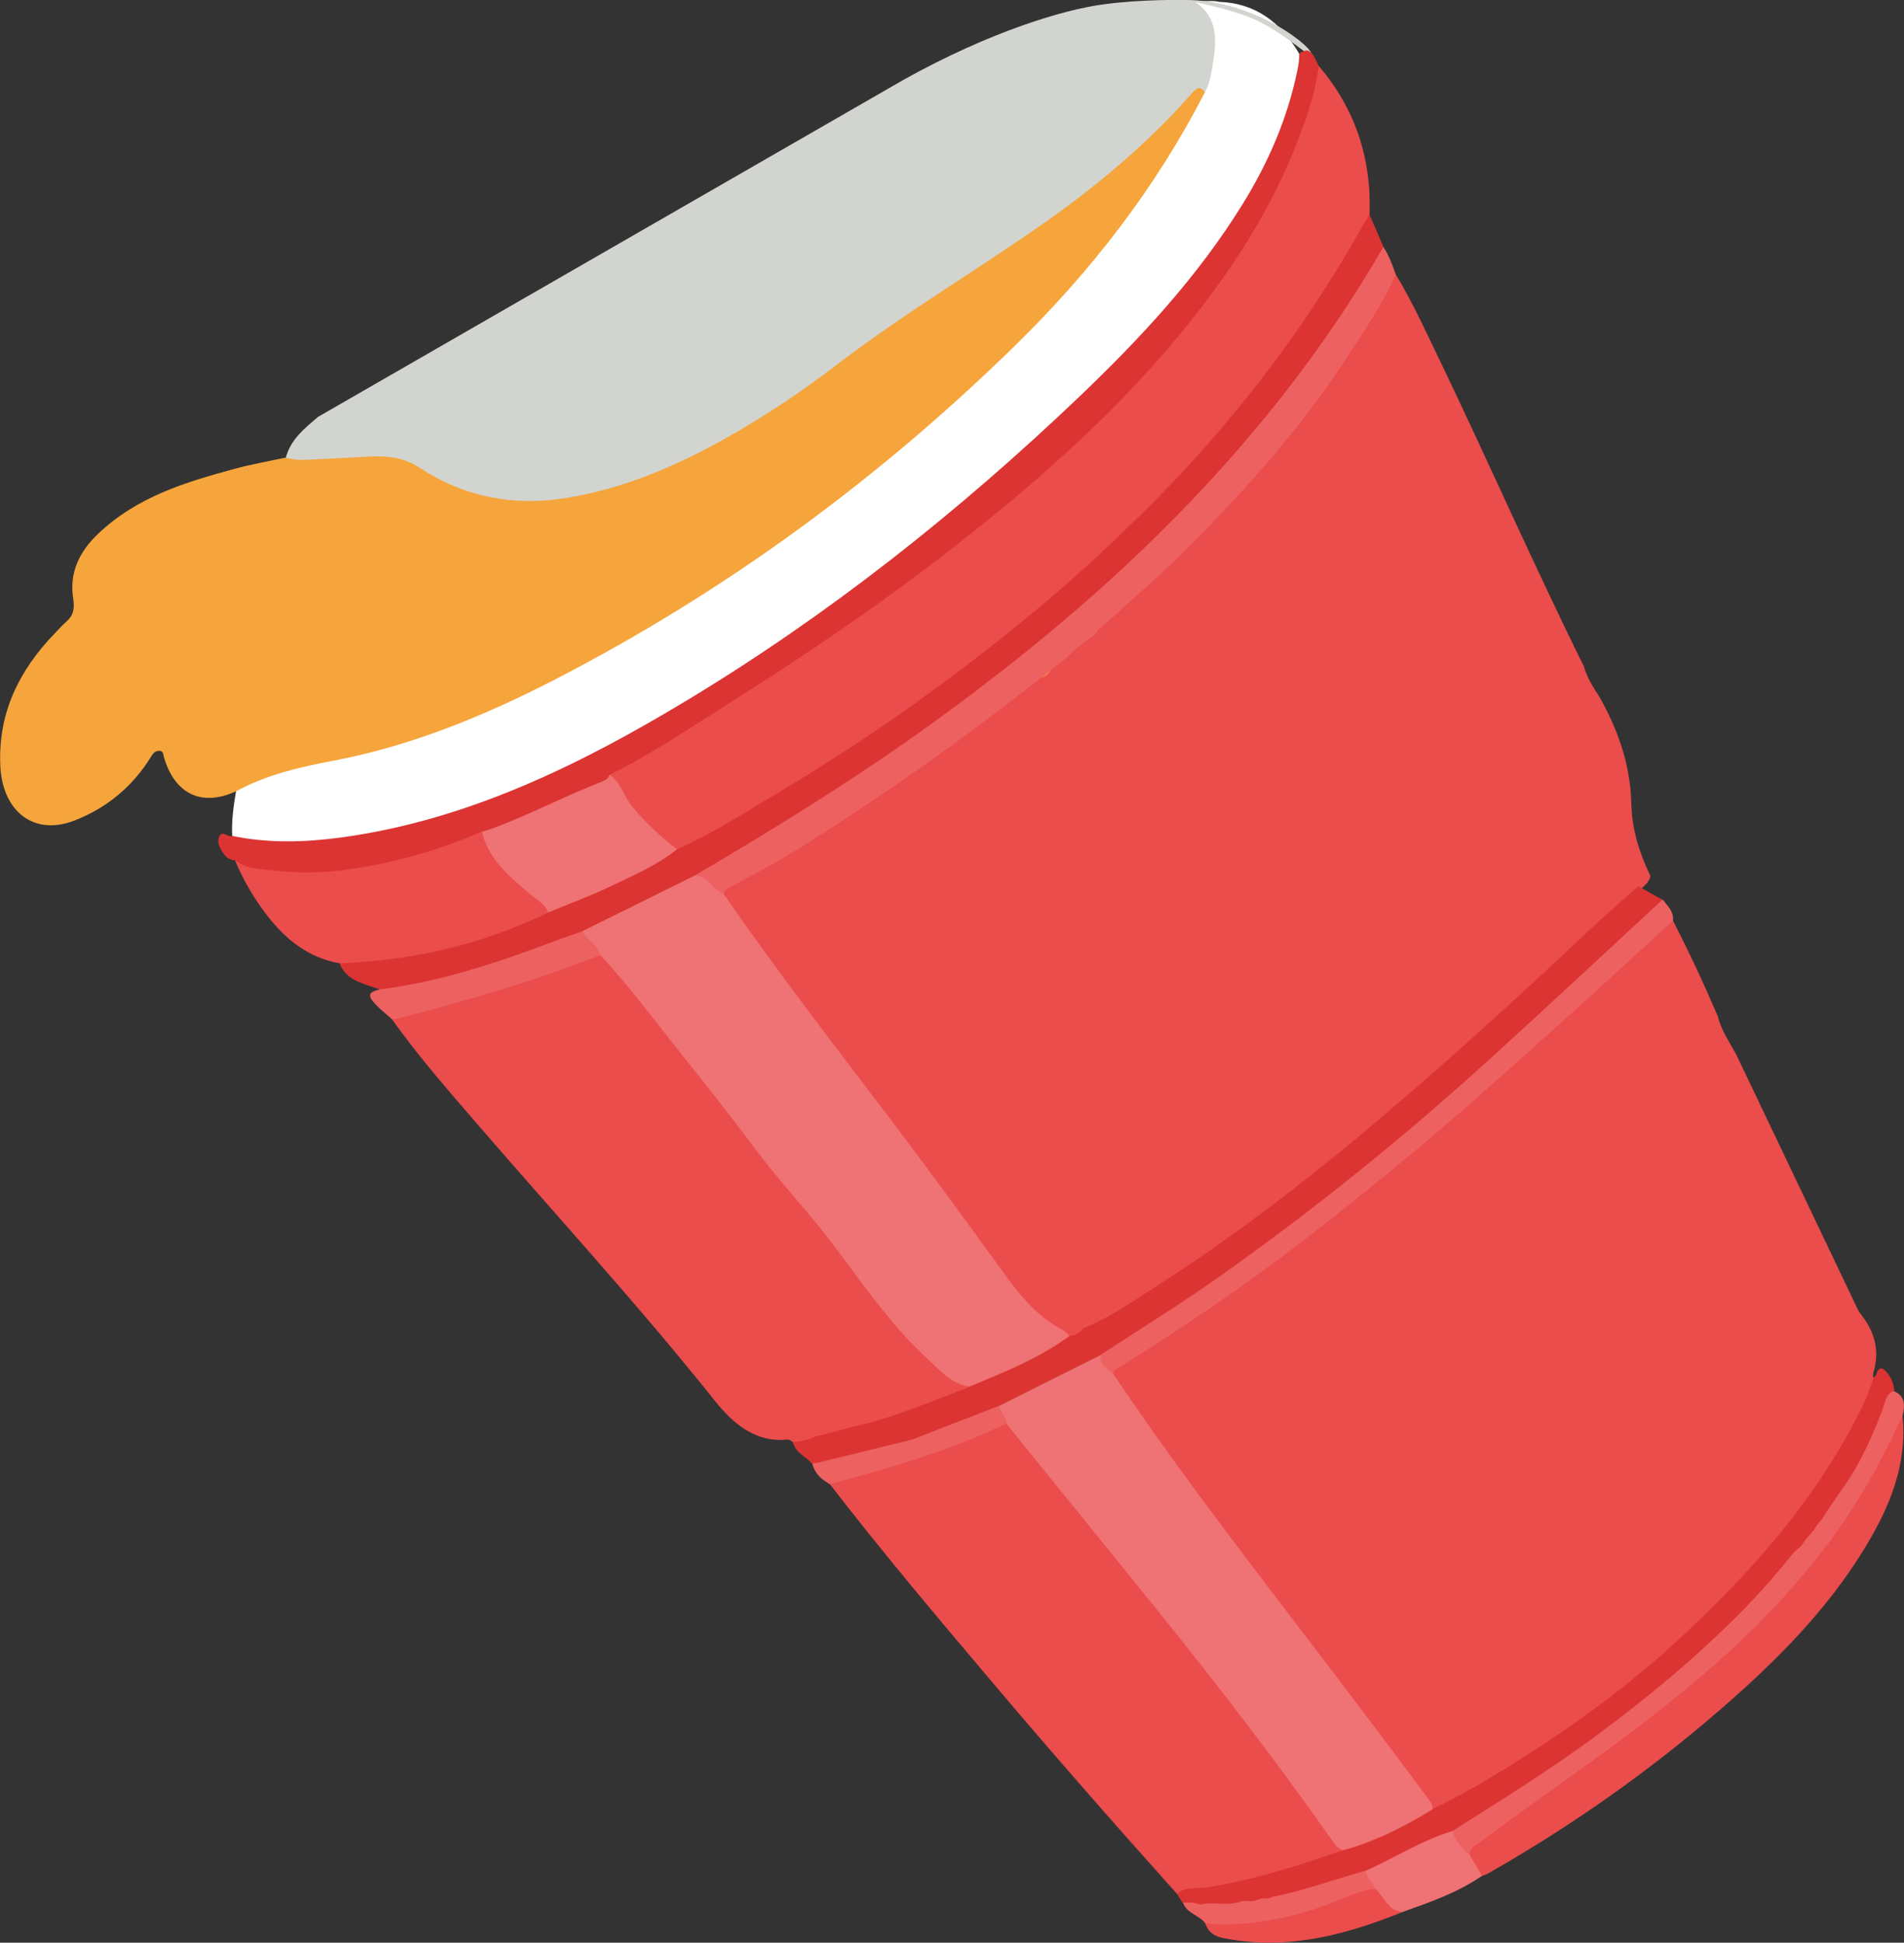 <?xml version="1.0" encoding="UTF-8"?>
<svg id="Layer_2" data-name="Layer 2" xmlns="http://www.w3.org/2000/svg" viewBox="0 0 142.61 145.44">
  <rect x="0" y="0" width="142.61" height="145.44" fill="#333333" stroke="none"/>
  <defs>
    <style>
      .cls-1 {
        fill: #fefefe;
      }

      .cls-1, .cls-2, .cls-3, .cls-4, .cls-5, .cls-6, .cls-7, .cls-8, .cls-9, .cls-10 {
        stroke-width: 0px;
      }

      .cls-2 {
        fill: #fcfcfb;
      }

      .cls-3 {
        fill: #d2d4d0;
      }

      .cls-4 {
        fill: #eb4c4c;
      }

      .cls-5 {
        fill: #fff;
      }

      .cls-6 {
        fill: #f37b4c;
      }

      .cls-7 {
        fill: #ef7274;
      }

      .cls-8 {
        fill: #f5a53b;
      }

      .cls-9 {
        fill: #db3432;
      }

      .cls-10 {
        fill: #ed6161;
      }
    </style>
  </defs>
  <g id="Layer_1-2" data-name="Layer 1">
    <g>
      <g>
        <path class="cls-4" d="m104.54,20.54c1.29,2.13,2.32,4.42,3.41,6.67,3.62,7.54,6.98,15.21,10.69,22.69.22.81.66,1.5,1.11,2.19,1.43,2.5,2.37,5.14,2.44,8.12.04,1.88.61,3.67,1.42,5.35-.05.39-.31.63-.57.87-9.24,8.55-18.39,17.21-28.43,24.72-3.75,2.8-7.6,5.42-11.62,7.76-.59.35-1.19.7-1.86.88-.41.1-.81.18-1.23.14-1.21-.2-2.02-1.09-2.85-1.91-1.74-1.7-3.04-3.81-4.47-5.79-4.78-6.6-9.81-12.98-14.64-19.53-1.09-1.48-2.16-2.97-3.21-4.47-.28-.39-.58-.78-.66-1.29,0-.57.41-.79.79-.98,4.93-2.48,9.45-5.7,14.02-8.83,3.04-2.08,5.94-4.38,8.9-6.58.31-.14.59-.33.79-.62.54-.48,1.1-.92,1.67-1.35.29-.15.54-.35.74-.63.36-.34.76-.64,1.14-.96.3-.16.53-.4.71-.69,3.4-3.16,6.81-6.32,9.96-9.77,4.14-4.54,7.78-9.47,10.86-14.87.23-.41.38-.92.87-1.1Z"/>
        <path class="cls-4" d="m125.3,68.92c1.21,2.34,2.32,4.73,3.36,7.15.27,1.1.92,2,1.43,2.97,2.91,6.11,5.82,12.21,8.74,18.32.17.35.31.73.55,1.03,1.03,1.3,1.44,2.74.93,4.4-.09.3.16.55.11.84-.57,2.12-1.71,3.93-2.83,5.74-2.86,4.63-6.41,8.6-10.25,12.3-4.45,4.28-9.34,7.89-14.51,11.08-1.47.91-2.96,1.78-4.49,2.56-.33.17-.66.39-1.05.25-1.89-2.48-3.73-5.01-5.61-7.49-5.8-7.64-11.73-15.17-17.21-23.08-.47-.68-1.06-1.3-1.24-2.17.1-.65.65-.85,1.08-1.13,3.02-1.93,6.03-3.87,8.95-5.98,7.02-5.06,13.67-10.64,20.16-16.44,3.57-3.2,7.11-6.44,10.62-9.71.35-.33.69-.79,1.27-.64Z"/>
        <path class="cls-8" d="m17.68,59.24c-2.55,1.17-4.56.24-5.39-2.51-.08-.25-.05-.56-.41-.52-.26.03-.41.17-.56.43-1.4,2.28-3.36,3.86-5.72,4.78-3.05,1.2-5.44-.66-5.58-4.14-.16-3.98,1.45-7.11,4.02-9.8.31-.32.61-.66.94-.95.53-.47.62-.98.5-1.74-.31-1.96.51-3.53,1.84-4.8,2.93-2.81,6.6-3.9,10.28-4.9,1.25-.34,2.53-.56,3.8-.83.16-.11.32-.21.51-.2,2.1.1,4.19-.22,6.29-.29,1.14-.04,2.23.21,3.27.88,4.09,2.62,8.5,3.05,13.07,1.84,5.44-1.44,10.36-4.1,15.01-7.38,2.17-1.53,4.33-3.06,6.45-4.66,3.41-2.58,7.12-4.65,10.62-7.07,4.21-2.92,8.22-6.12,11.78-9.91.28-.3.55-.63.89-.86.42-.28.81-.35,1.06.24.08.5-.17.89-.38,1.29-2.87,5.24-6.29,10.04-10.27,14.37-9.11,9.89-19.57,17.87-30.83,24.7-5.69,3.45-11.59,6.38-17.83,8.53-2.54.88-5.17,1.31-7.76,1.94-1.57.39-3.12.81-4.62,1.45-.31.13-.63.3-.98.12Z"/>
        <path class="cls-5" d="m17.68,59.24c2.31-1.26,4.82-1.82,7.34-2.3,5.82-1.11,11.28-3.36,16.57-6.08,12.62-6.51,24.09-14.87,34.42-24.97,5.66-5.53,10.53-11.77,14.24-18.99-.16-.63.02-1.23.17-1.83.22-.9.24-1.82.11-2.73-.1-.68-.55-1.15-1.02-1.58-.14-.13-.29-.31-.22-.51.08-.23.31-.16.48-.16.52.02,1.04-.07,1.56.05,2.66.09,4.58,1.5,5.96,3.85.46.49.24,1.06.13,1.59-.65,3.23-1.93,6.2-3.56,8.99-1.84,3.15-4.08,5.95-6.46,8.66-7.43,8.49-15.98,15.55-24.87,22.16-7.36,5.47-15.1,10.2-23.43,13.79-4.29,1.85-8.71,3.2-13.31,3.83-2.46.34-4.92.48-7.39.1-.4-.06-.81-.08-1.01-.55-.05-1.12.1-2.23.29-3.33Z"/>
        <path class="cls-4" d="m59.41,107.97c-.14-.07-.28-.21-.41-.2-2.41.25-4.08-1.17-5.49-2.94-5.7-7.14-11.85-13.83-17.8-20.72-2.2-2.54-4.41-5.08-6.38-7.84.19-.35.54-.43.86-.51,4.72-1.21,9.38-2.61,13.96-4.32.2-.08.42-.12.63-.13.56.02.87.43,1.2.82,4.59,5.52,8.78,11.42,13.42,16.89,3.03,3.57,5.62,7.53,8.76,10.98,1.16,1.27,2.38,2.5,3.87,3.35.23.13.54.2.59.56-.06.2-.21.33-.38.4-2.67,1.09-5.33,2.21-8.16,2.79-1.02.07-2,.34-2.93.79-.58.19-1.16.57-1.76.07Z"/>
        <path class="cls-4" d="m98.78,4.94c2.69,3.16,3.96,6.87,3.8,11.13.04.53-.19.95-.43,1.38-3.06,5.33-6.56,10.29-10.5,14.92-6.84,8.03-14.72,14.74-23.16,20.73-5.1,3.62-10.4,6.87-15.83,9.9-.62.35-1.21.81-1.97.8-1.88-.99-3.23-2.58-4.39-4.39-.27-.43-.55-.87-.7-1.38.05-.44.41-.54.7-.71,9.7-5.73,19.15-11.87,27.97-19.05,4.28-3.48,8.38-7.2,12.09-11.38,3.63-4.09,6.86-8.51,9.29-13.53,1.12-2.32,2-4.75,2.61-7.29.1-.4.11-.87.51-1.12Z"/>
        <path class="cls-4" d="m88.17,141.8c-4.68-5.22-9.31-10.49-13.84-15.85-4.12-4.87-8.24-9.74-12.15-14.81.15-.38.49-.49.81-.59,3.96-1.14,7.92-2.29,11.71-4.02.17-.08.36-.11.54-.1.5.08.81.47,1.11.84,7.91,9.8,16.01,19.43,23.29,29.8.36.51.97.85,1.01,1.59-.16.27-.42.38-.68.48-3.46,1.21-6.96,2.25-10.6,2.68-.39.05-.8.13-1.19-.02Z"/>
        <path class="cls-9" d="m50.7,63.59c2.38-1.04,4.58-2.45,6.81-3.78,4.16-2.46,8.23-5.09,12.15-7.96,4.68-3.42,9.22-7.05,13.47-11.08,2.4-2.28,4.76-4.61,6.96-7.1,4.53-5.11,8.55-10.64,11.93-16.69.17-.31.36-.61.55-.92.35.8.7,1.6,1.04,2.4.06.57-.23,1.01-.5,1.46-2.5,4.22-5.33,8.18-8.43,11.92-10.08,12.15-22.23,21.48-35.26,29.63-2.43,1.52-4.89,2.96-7.37,4.39-2.81,1.38-5.61,2.82-8.44,4.15-4.37,1.78-8.81,3.35-13.44,4.16-.58.1-1.2.39-1.77-.11-.54-.19-1.09-.35-1.61-.58-.6-.27-1.1-.69-1.36-1.37.59-.66,1.41-.45,2.1-.51,4.41-.41,8.66-1.45,12.73-3.35.17-.08.36-.11.53-.17,3.08-1.23,6.12-2.55,9.02-4.23.28-.16.59-.15.88-.27Z"/>
        <path class="cls-9" d="m64.06,106.78c2.56-.57,4.99-1.58,7.44-2.51.37-.14.73-.3,1.1-.45,0,0,0,0,0,0,.1-.36.38-.51.66-.63,2.2-.94,4.38-1.91,6.42-3.21.1-.07.23-.08.35-.11.4-.02.76-.15,1.07-.41,0,0,0,0,0,0,2.04-.81,3.85-2.1,5.69-3.28,6.73-4.31,13.01-9.32,19.1-14.6,4.33-3.76,8.57-7.62,12.75-11.57,1.33-1.25,2.7-2.45,4.06-3.66l1.81,1c-.04.38-.25.65-.52.89-6.06,5.68-12.09,11.41-18.44,16.73-6.94,5.82-14.13,11.25-21.79,15.94-.43.26-.86.52-1.31.75-2.49,1.35-4.99,2.67-7.56,3.85-2.14.92-4.3,1.81-6.51,2.54,0,0,0,0,0,0-.56-.04-1.06.24-1.58.38-.09.02-.17.04-.26.06-.33.12-.68.13-1,.29,0,0,0,0,0,0-.25.05-.5.07-.73.19,0,0,0,0,0,0-.38.04-.73.17-1.07.33,0,0,0,0,0,0-.08.03-.16.04-.25.05-.38.01-.75.06-1.12.14,0,0,0,0,0,0-.38.13-.78.19-1.17.24,0,0,0,0,0,0-.14-.01-.26-.1-.38-.17-.49-.53-1.23-.79-1.44-1.6,0,0,0,0,0,0,.58-.03,1.13-.17,1.66-.4,0,0,0,0,0,0,1-.24,2-.49,2.99-.79Z"/>
        <path class="cls-10" d="m51.99,65.57c6.55-3.84,13.01-7.85,19.16-12.39,5.11-3.77,10.02-7.79,14.64-12.24,6.4-6.17,12.09-12.98,16.79-20.71.35-.58.7-1.17,1.04-1.75.4.64.68,1.35.92,2.07-.98,2.21-2.34,4.18-3.63,6.17-3.38,5.22-7.48,9.79-11.78,14.13-1.96,1.99-4.09,3.79-6.14,5.68-.25.21-.49.42-.74.63-.25.48-.73.66-1.11.98-.27.18-.5.41-.75.61-.48.56-1.09.93-1.66,1.37-.27.18-.51.41-.76.62-6.05,4.78-12.32,9.19-18.84,13.22-1.37.84-2.8,1.54-4.19,2.33-.29.16-.67.22-.73.68-1.03.06-1.5-.9-2.23-1.38Z"/>
        <path class="cls-4" d="m41.06,68.32c-4.96,2.41-10.18,3.59-15.61,3.8-2.26-.39-3.98-1.7-5.41-3.54-.99-1.27-1.81-2.67-2.44-4.18,1.59.19,3.17.53,4.76.54,4.42.04,8.66-1.08,12.79-2.68.29-.11.56-.29.88-.27.19.06.32.22.39.4.67,1.92,2.1,3.13,3.55,4.31.29.24.59.48.85.76.22.23.46.47.25.85Z"/>
        <path class="cls-9" d="m88.17,141.8c.61-.6,1.42-.39,2.12-.49,3.15-.46,6.19-1.4,9.21-2.42.38-.13.75-.26,1.13-.39.15-.38.49-.48.8-.59,1.63-.58,3.2-1.32,4.72-2.19.34-.2.7-.44,1.13-.27,2.82-1.35,5.48-3.02,8.12-4.73,3.77-2.45,7.36-5.2,10.68-8.3,5.37-5.01,10.23-10.51,13.53-17.37.21-.44.36-.9.54-1.36.12-.24.09-.56.35-.71.16-.58.41-.75.84-.22.33.4.52.85.53,1.38-1.17,3.56-2.8,6.83-5.15,9.67-.26.21-.51.44-.62.79-.1.19-.24.36-.4.5-.31.17-.44.49-.59.79-4.46,5.55-9.69,10.15-15.32,14.26-3.55,2.59-7.19,5.02-10.99,7.18-2.25.82-4.28,2.18-6.54,3-2.27.83-4.57,1.56-6.94,2-.34-.06-.66.05-.98.15-.09.03-.19.04-.29.03-.44-.05-.86.06-1.27.19-.1.02-.2.02-.3.01-.87.02-1.74-.07-2.6.12-.49.05-.91-.16-1.32-.4-.14-.22-.28-.44-.41-.66Z"/>
        <path class="cls-4" d="m142.5,106c.36,3.69-.98,6.85-2.79,9.83-2.89,4.77-6.74,8.58-10.83,12.13-5.43,4.71-11.27,8.8-17.45,12.31-.13.08-.29.11-.43.17-.67-.28-.93-.9-1.13-1.56,0-.76.57-1.05,1.04-1.4,3.29-2.47,6.67-4.77,9.97-7.23,4.31-3.21,8.51-6.57,12.21-10.59,3.4-3.69,6.29-7.78,8.45-12.44.22-.47.3-1.11.95-1.22Z"/>
        <path class="cls-10" d="m82.43,101.44c2.86-1.89,5.78-3.67,8.59-5.65,7.26-5.1,14.17-10.68,20.78-16.7,4.27-3.88,8.49-7.83,12.73-11.75.36.47.84.87.78,1.58-2.76,2.52-5.51,5.06-8.29,7.56-2.57,2.31-5.14,4.61-7.74,6.87-3.75,3.26-7.6,6.39-11.52,9.42-4.43,3.42-9.04,6.54-13.76,9.49-.24.15-.51.25-.64.55-.95-.09-1.19-.44-.93-1.37Z"/>
        <path class="cls-10" d="m142.5,106c-1.54,3.34-3.31,6.54-5.5,9.46-2.26,3.01-4.79,5.73-7.54,8.24-5.78,5.29-12.26,9.5-18.48,14.12-.36.27-.87.43-.9,1.04-.95-.2-1.36-.75-1.3-1.78,3.61-2.28,7.24-4.53,10.7-7.08,3.84-2.84,7.52-5.87,10.91-9.3,1.35-1.36,2.61-2.79,3.81-4.29.22-.27.5-.48.75-.71.17-.29.36-.56.59-.79.11-.13.23-.26.34-.39.16-.3.37-.56.59-.8.89-1.44,1.96-2.74,2.77-4.25.73-1.38,1.36-2.79,1.87-4.28.14-.42.22-.92.75-1.04.85.36.82,1.08.64,1.85Z"/>
        <path class="cls-10" d="m28.41,74.07c4.56-.55,8.9-2.02,13.2-3.64.67-.25,1.34-.48,2.01-.71,1.02.44,1.38.94,1.32,1.79-4.95,1.96-10.03,3.43-15.15,4.74-.15.04-.31.02-.46.03-.41-.37-.86-.72-1.24-1.13-.58-.64-.5-.86.32-1.07Z"/>
        <path class="cls-7" d="m108.78,137.08c.26.74.72,1.31,1.3,1.78.31.52.62,1.05.93,1.57-1.84,1.27-3.91,1.98-5.96,2.71-1.24.31-1.62-.81-2.24-1.53-.23-.5-.88-.83-.53-1.55,2.18-.97,4.21-2.29,6.5-2.98Z"/>
        <path class="cls-4" d="m103.04,141.42c.64.62.96,1.67,2.02,1.72-3.63,1.46-7.33,2.53-11.26,2.25-.74-.05-1.47-.16-2.2-.3-.59-.12-1.1-.41-1.32-1.08.23-.34.58-.4.91-.37,3.58.26,6.87-.97,10.17-2.18.55-.2,1.12-.44,1.68-.03Z"/>
        <path class="cls-10" d="m63.52,109.15c.06,0,.12-.01.17-.02.34-.11.65-.32,1.02-.28.25-.06.48-.2.75-.2"/>
        <path class="cls-10" d="m68.32,107.77c2.17-.84,4.34-1.69,6.52-2.53.43.33.9.64.53,1.33-3.56,1.71-7.27,2.92-11.05,3.94-.72.19-1.43.41-2.15.61-.62-.35-1.15-.78-1.33-1.56.15-.02.29-.04.44-.06"/>
        <path class="cls-10" d="m103.04,141.42c-1.04.06-1.97.53-2.91.9-3.19,1.24-6.44,1.96-9.85,1.68-.47-.64-1.37-.73-1.68-1.56.43-.02.87-.03,1.28.15.93-.23,1.89.09,2.81-.17.03,0,.07,0,.1,0,.43-.26.94.07,1.38-.2.03,0,.07,0,.1,0,.3-.23.69.04.99-.2,2.39-.47,4.69-1.33,7.03-1.97.11.54.5.91.75,1.36Z"/>
        <path class="cls-7" d="m44.94,71.5c-.18-.82-1-1.1-1.32-1.79,2.79-1.38,5.58-2.76,8.37-4.14,1.05-.1,1.4,1.08,2.23,1.38,3.85,5.57,7.97,10.91,12.05,16.28,2.99,3.94,5.92,7.93,8.82,11.95,1.28,1.77,2.66,3.49,4.64,4.45.11.16.53-.08.4.37-2.31,1.7-4.93,2.74-7.52,3.81-1.32-.17-2.16-1.19-3.09-2.03-2.79-2.54-4.92-5.71-7.21-8.72-1.83-2.41-3.9-4.58-5.71-7-1.98-2.65-4.04-5.24-6.1-7.82-1.82-2.28-3.56-4.63-5.55-6.75Z"/>
        <path class="cls-4" d="m80.13,100.01c-.13-.12-.27-.25-.4-.37.46-.06.92-.12,1.38-.18-.25.35-.57.55-.99.55Z"/>
        <path class="cls-6" d="m78.73,50.12c-.17.32-.4.55-.76.62"/>
        <path class="cls-7" d="m75.37,106.58c0-.53-.47-.84-.53-1.33,2.53-1.27,5.06-2.54,7.59-3.8-.04.73.44,1.05.93,1.37,4.22,6.29,8.79,12.28,13.36,18.27,3.44,4.51,6.89,9.02,10.27,13.59.18.24.35.46.29.79-2.1,1.29-4.28,2.39-6.64,3.04-.48-.08-.7-.49-.96-.86-4.19-5.95-8.62-11.69-13.17-17.32-3.71-4.58-7.42-9.16-11.13-13.74Z"/>
        <path class="cls-9" d="m64.06,106.78c-.95.49-1.94.74-2.99.79"/>
        <path class="cls-7" d="m41.06,68.32c-.26-.69-.89-.97-1.38-1.4-1.57-1.35-3.2-2.63-3.65-4.93,3.26-1.22,6.33-2.92,9.64-3.99.83.58,1.06,1.63,1.69,2.39,1,1.22,2.13,2.25,3.35,3.19-1.48,1.19-3.19,1.92-4.86,2.72-1.56.75-3.19,1.35-4.78,2.01Z"/>
        <path class="cls-1" d="m76.88,14.85c-.56-.06-.97-.32-.95-1.09.02-1.01.78-1.9,1.67-1.84.73.05,1.09.54,1.12,1.3.03.83-.86,1.64-1.83,1.63Z"/>
        <path class="cls-2" d="m72.92,14.04c-.03.54-.3.8-.77.82-.4.01-.66-.16-.67-.62-.01-.59.3-.96.82-1.01.51-.05.48.5.63.82Z"/>
        <path class="cls-9" d="m62.39,109.19c0,.05,0,.11,0,.16"/>
      </g>
      <path class="cls-3" d="m67.7,5.96s0,0,0,0c6.47-3.6,11.99-5.25,15-5.64C85.61-.07,88.67,0,88.67,0c5.36-.08,9.95,3.74,9.54,4.13-.35,0-1.78-1.44-3.87-2.5-1.52-.77-3.61-1.19-4.81-1.48,1.77,1.21,1.58,2.95,1.3,4.7-.11.7-.23,1.42-.58,2.05-.44-.6-.76-.15-1.05.17-3.37,3.81-7.23,7-11.32,9.85-5.04,3.51-10.31,6.64-15.21,10.39-2.63,2.02-5.39,3.85-8.26,5.47-3.79,2.13-7.74,3.82-11.99,4.5-3.88.63-7.59-.03-10.95-2.24-1.22-.8-2.46-.93-3.79-.86-1.63.09-3.27.17-4.9.25-.47.02-.92-.04-1.37-.18.38-1.39,1.42-2.19,2.41-3.04L67.7,5.96Z"/>
      <path class="cls-9" d="m98.78,4.94c-.3,2.24-1.06,4.33-1.9,6.39-1.9,4.67-4.59,8.78-7.66,12.65-5.27,6.63-11.51,12.09-18.06,17.19-5.27,4.1-10.77,7.83-16.38,11.37-3,1.89-5.95,3.9-9.12,5.47-.09.28-.31.4-.54.49-2.77,1.08-5.42,2.47-8.2,3.51-.32.12-.65.19-.97.31-3.55,1.5-7.19,2.51-11.01,2.9-1.99.2-3.93.06-5.89-.22-.54-.08-1.01-.27-1.45-.59-.32-.03-.6-.16-.8-.43-.28-.39-.59-.84-.38-1.34.23-.53.65.09.98-.06,2.73.57,5.47.48,8.21.11,9.38-1.29,17.8-5.4,25.91-10.3,10.58-6.39,20.29-14.08,29.34-22.71,4.53-4.33,8.84-8.94,12.22-14.41,1.9-3.07,3.34-6.36,4.09-9.98.09-.42.16-.84.13-1.27.68-.46.94-.3,1.48.94Z"/>
    </g>
  </g>
</svg>